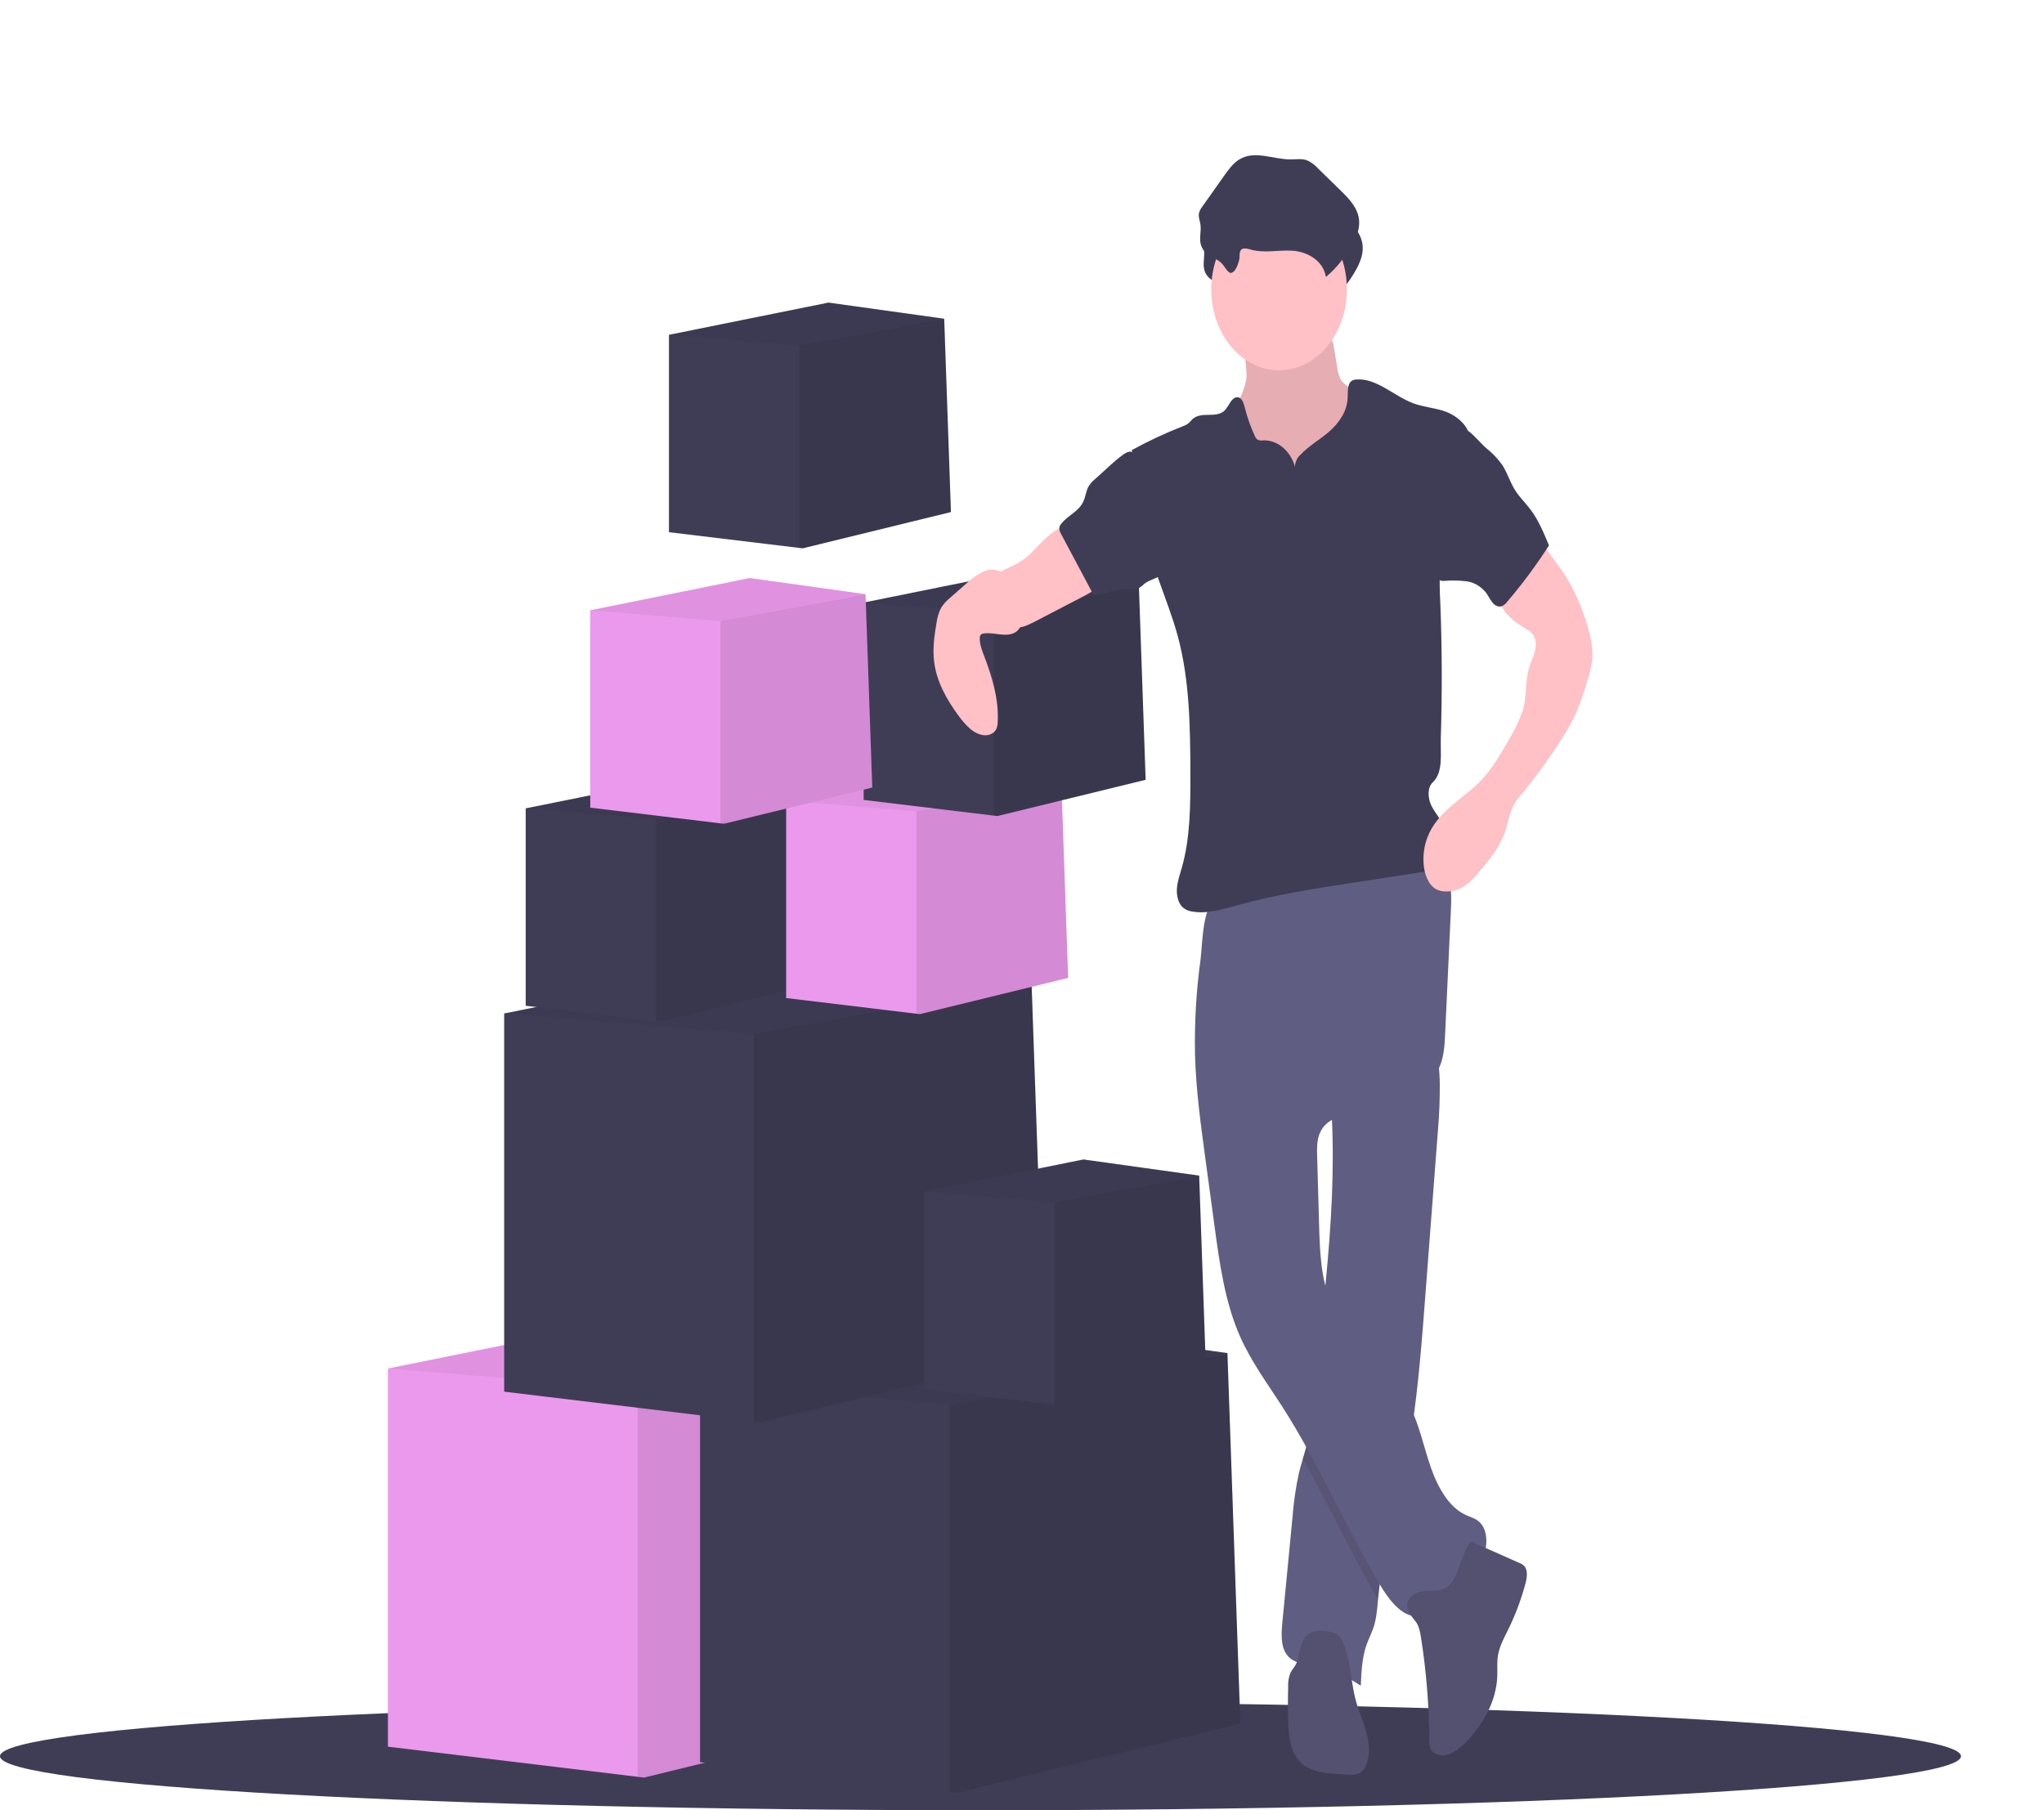<svg width="385" height="341" viewBox="0 0 385 341" fill="none" xmlns="http://www.w3.org/2000/svg">
<g id="undraw_deliveries_131a 1">
<path id="Vector" d="M184.681 341C286.677 341 369.362 336.444 369.362 330.823C369.362 325.203 286.677 320.646 184.681 320.646C82.684 320.646 0 325.203 0 330.823C0 336.444 82.684 341 184.681 341Z" fill="#3F3D56"/>
<path id="Vector_2" d="M174.837 321.761L121.318 334.845L120.101 334.7L73.07 329.03V257.791L130.643 246.161L172.404 251.976L172.416 252.291L172.42 252.446L174.837 321.761Z" fill="#EB99EC"/>
<path id="Vector_3" opacity="0.1" d="M174.837 321.761L121.318 334.845L120.101 334.7V261.668L172.416 252.291L174.837 321.761Z" fill="black"/>
<path id="Vector_4" opacity="0.05" d="M172.42 252.446L172.404 252.461L120.101 261.668L73.07 257.791L130.643 246.161L172.404 251.976L172.416 252.291L172.42 252.446Z" fill="black"/>
<path id="Vector_5" d="M233.626 324.668L180.108 337.753L178.891 337.608L131.859 331.938V260.699L189.433 249.068L231.194 254.884L231.206 255.199L231.21 255.354L233.626 324.668Z" fill="#3F3D56"/>
<path id="Vector_6" opacity="0.1" d="M233.626 324.668L180.108 337.753L178.891 337.608V264.576L231.206 255.199L233.626 324.668Z" fill="black"/>
<path id="Vector_7" opacity="0.05" d="M231.21 255.354L231.194 255.368L178.891 264.576L131.859 260.699L189.433 249.068L231.194 254.884L231.206 255.199L231.21 255.354Z" fill="black"/>
<path id="Vector_8" d="M196.731 254.884L143.212 267.968L141.996 267.823L94.964 262.153V190.914L152.537 179.284L194.298 185.099L194.31 185.414L194.314 185.569L196.731 254.884Z" fill="#3F3D56"/>
<path id="Vector_9" opacity="0.1" d="M196.731 254.884L143.212 267.968L141.996 267.823V194.791L194.31 185.414L196.731 254.884Z" fill="black"/>
<path id="Vector_10" opacity="0.05" d="M194.314 185.569L194.298 185.584L141.996 194.791L94.964 190.914L152.537 179.284L194.298 185.099L194.31 185.414L194.314 185.569Z" fill="black"/>
<path id="Vector_11" d="M227.139 257.869L199.208 264.702L198.572 264.625L174.026 261.664V224.484L204.073 218.412L225.87 221.45L225.878 221.615V221.692L227.139 257.869Z" fill="#3F3D56"/>
<path id="Vector_12" opacity="0.1" d="M227.139 257.869L199.208 264.702L198.572 264.625V226.509L225.878 221.615L227.139 257.869Z" fill="black"/>
<path id="Vector_13" opacity="0.05" d="M225.878 221.692L225.87 221.702L198.572 226.509L174.026 224.484L204.073 218.412L225.87 221.45L225.878 221.615V221.692Z" fill="black"/>
<path id="Vector_14" d="M152.132 185.661L124.2 192.489L123.564 192.417L99.018 189.456V152.276L129.066 146.204L150.863 149.242L150.871 149.407V149.485L152.132 185.661Z" fill="#3F3D56"/>
<path id="Vector_15" opacity="0.1" d="M152.132 185.661L124.2 192.489L123.564 192.417V154.302L150.871 149.407L152.132 185.661Z" fill="black"/>
<path id="Vector_16" opacity="0.05" d="M150.871 149.485L150.863 149.494L123.564 154.302L99.018 152.276L129.066 146.204L150.863 149.242L150.871 149.407V149.485Z" fill="black"/>
<path id="Vector_17" d="M201.191 184.207L173.26 191.036L172.623 190.963L148.077 188.002V150.822L178.125 144.75L199.922 147.788L199.93 147.953V148.031L201.191 184.207Z" fill="#EB99EC"/>
<path id="Vector_18" opacity="0.1" d="M201.191 184.207L173.259 191.036L172.623 190.963V152.848L199.93 147.953L201.191 184.207Z" fill="black"/>
<path id="Vector_19" opacity="0.05" d="M199.93 148.031L199.922 148.04L172.623 152.848L148.077 150.822L178.125 144.75L199.922 147.788L199.93 147.953V148.031Z" fill="black"/>
<path id="Vector_20" d="M215.787 146.892L187.856 153.72L187.219 153.647L162.673 150.686V113.507L192.721 107.435L214.518 110.473L214.526 110.638V110.715L215.787 146.892Z" fill="#3F3D56"/>
<path id="Vector_21" opacity="0.1" d="M215.787 146.892L187.856 153.72L187.219 153.647V115.532L214.526 110.638L215.787 146.892Z" fill="black"/>
<path id="Vector_22" opacity="0.05" d="M214.526 110.715L214.518 110.725L187.219 115.532L162.673 113.507L192.721 107.435L214.518 110.473L214.526 110.638V110.715Z" fill="black"/>
<path id="Vector_23" d="M234.81 70.885C234.514 74.035 232.503 76.574 231.757 79.608C230.638 84.188 232.568 89.106 235.228 92.692C237.372 95.542 239.967 97.855 242.863 99.497C245.76 101.139 248.9 102.078 252.103 102.259C253.043 102.356 253.991 102.232 254.892 101.895C255.695 101.505 256.418 100.913 257.013 100.16C259.007 97.762 260.082 94.442 260.508 91.093C260.933 87.745 260.771 84.338 260.605 80.96C260.605 80.261 260.497 79.568 260.289 78.915C260.017 78.294 259.643 77.745 259.19 77.301C257.752 75.722 256.167 74.344 254.466 73.196C253.737 72.712 252.954 72.227 252.488 71.389C252.168 70.721 251.96 69.985 251.876 69.222L251.353 66.043C251.26 65.127 250.998 64.246 250.586 63.465C249.666 61.982 247.902 61.779 246.358 61.706L240.681 61.44C238.918 61.357 236.598 60.751 234.875 61.168C233.253 61.551 233.801 63.325 234.093 64.934C234.515 66.88 234.756 68.876 234.81 70.885Z" fill="#FFC0C6"/>
<path id="Vector_24" opacity="0.1" d="M234.81 70.885C234.514 74.035 232.503 76.574 231.757 79.608C230.638 84.188 232.568 89.106 235.228 92.692C237.372 95.542 239.967 97.855 242.863 99.497C245.76 101.139 248.9 102.078 252.103 102.259C253.043 102.356 253.991 102.232 254.892 101.895C255.695 101.505 256.418 100.913 257.013 100.16C259.007 97.762 260.082 94.442 260.508 91.093C260.933 87.745 260.771 84.338 260.605 80.96C260.605 80.261 260.497 79.568 260.289 78.915C260.017 78.294 259.643 77.745 259.19 77.301C257.752 75.722 256.167 74.344 254.466 73.196C253.737 72.712 252.954 72.227 252.488 71.389C252.168 70.721 251.96 69.985 251.876 69.222L251.353 66.043C251.26 65.127 250.998 64.246 250.586 63.465C249.666 61.982 247.902 61.779 246.358 61.706L240.681 61.44C238.918 61.357 236.598 60.751 234.875 61.168C233.253 61.551 233.801 63.325 234.093 64.934C234.515 66.88 234.756 68.876 234.81 70.885Z" fill="black"/>
<path id="Vector_25" d="M270.859 212.761L268.45 244.319C267.822 252.596 267.181 260.908 265.949 269.078C265.543 271.894 265.024 274.695 264.432 277.472C262.786 285.182 260.398 292.718 259.628 300.622C259.603 300.85 259.583 301.106 259.563 301.315C259.405 303.059 259.267 304.823 258.752 306.452C258.347 307.658 257.775 308.758 257.357 309.951C256.546 312.335 256.417 314.971 256.315 317.554C253.393 315.582 250.192 314.268 246.872 313.677C245.251 313.391 243.487 313.193 242.412 311.739C241.196 310.159 241.338 307.741 241.541 305.618C242.179 299.027 242.814 292.44 243.446 285.856C243.657 283.022 244.064 280.215 244.663 277.462C244.882 276.546 245.145 275.645 245.413 274.743C245.782 273.503 246.155 272.262 246.435 270.988C246.823 268.94 247.091 266.862 247.237 264.77C247.89 258.14 248.677 251.525 249.366 244.901L249.402 244.552C250.436 234.51 251.223 224.421 250.996 214.307C250.963 212.809 250.911 211.312 250.83 209.81C250.716 207.634 250.55 206.48 252.046 205.119C253.712 203.616 255.906 202.565 257.811 201.581C258.837 201.048 270.133 196.25 270.38 197.307C270.905 199.551 271.177 201.868 271.191 204.198C271.214 207.057 271.103 209.916 270.859 212.761Z" fill="#605D82"/>
<path id="Vector_26" opacity="0.1" d="M265.949 269.078C265.543 271.894 265.024 274.695 264.432 277.472C262.786 285.182 260.398 292.718 259.628 300.622C259.603 300.85 259.583 301.106 259.563 301.315C254.527 292.718 250.286 283.471 245.372 274.782C245.741 273.541 246.114 272.301 246.394 271.026C246.797 268.967 247.079 266.876 247.237 264.77C247.89 258.14 248.677 251.525 249.366 244.901L249.402 244.552C249.687 245.958 250.095 247.324 250.619 248.627C253.919 256.643 261.76 260.694 265.596 268.366C265.723 268.605 265.841 268.842 265.949 269.078Z" fill="black"/>
<path id="Vector_27" d="M225.088 198.605C225.254 205.031 226.114 211.404 226.973 217.752L228.745 230.837C229.714 238.009 230.728 245.322 233.566 251.743C235.69 256.551 238.747 260.651 241.516 264.959C248.32 275.553 253.433 287.557 259.883 298.46C261.76 301.63 264.44 305.061 267.639 304.397C269.74 303.966 271.264 301.872 272.91 300.263C274.856 298.363 277.2 296.973 278.732 294.588C280.265 292.204 280.565 288.25 278.489 286.553C277.78 285.977 276.916 285.759 276.113 285.39C272.898 283.936 270.814 280.176 269.492 276.376C268.171 272.577 267.364 268.501 265.6 264.969C261.764 257.297 253.919 253.246 250.619 245.225C248.77 240.738 248.592 235.533 248.454 230.556L248.093 217.806C248.052 216.41 248.024 214.961 248.498 213.687C249.759 210.294 253.57 209.974 256.66 209.543C260.164 209.054 263.558 207.775 266.662 205.773C268.442 204.624 270.177 203.161 271.122 201.028C271.99 199.09 272.107 196.807 272.209 194.607L273.279 171.496C273.372 169.509 273.453 167.449 272.874 165.588C271.402 160.907 266.456 159.376 262.275 159.599C254.499 160.015 247.322 164.013 239.976 166.718C238.155 167.386 236.327 167.987 234.45 168.438C232.828 168.83 230.801 168.671 229.244 169.301C226.454 170.425 226.523 177.723 226.13 180.747C225.318 186.648 224.969 192.627 225.088 198.605Z" fill="#605D82"/>
<path id="Vector_28" d="M266.585 305.376C267.27 306.205 267.493 307.416 267.672 308.56C268.663 314.907 269.178 321.347 269.213 327.804C269.168 328.406 269.268 329.011 269.5 329.549C269.695 329.867 269.956 330.118 270.259 330.275C272.241 331.405 274.54 329.83 276.194 328.1C279.255 324.896 281.846 320.593 282.021 315.732C282.065 314.482 281.948 313.217 282.13 311.981C282.398 310.149 283.294 308.555 284.08 306.956C285.426 304.23 286.514 301.333 287.324 298.32C287.624 297.186 287.827 295.761 287.081 294.971C286.819 294.723 286.521 294.537 286.201 294.424L277.24 290.45C276.462 290.106 274.532 296.032 274.228 296.682C273.478 298.267 272.732 299.163 271.228 299.531C269.723 299.9 267.866 299.367 266.431 300.283C263.999 301.828 265.211 303.723 266.585 305.376Z" fill="#535070"/>
<path id="Vector_29" d="M252.768 309.035C252.602 308.639 252.37 308.288 252.086 308.003C251.672 307.687 251.201 307.496 250.712 307.445C249.009 307.096 246.99 306.869 245.81 308.385C244.707 309.805 244.898 312.117 243.978 313.716C243.686 314.201 243.288 314.637 243.037 315.17C242.724 315.986 242.585 316.882 242.631 317.777C242.583 320.244 242.534 322.72 242.68 325.182C242.798 327.247 243.086 329.413 244.168 331.031C245.903 333.629 249.033 334.002 251.807 334.167L254.057 334.307C254.676 334.394 255.303 334.325 255.898 334.104C256.266 333.901 256.597 333.612 256.87 333.253C257.143 332.894 257.353 332.473 257.487 332.015C258.659 328.536 256.806 324.79 255.663 321.3C254.345 317.283 254.58 312.829 252.768 309.035Z" fill="#535070"/>
<path id="Vector_30" d="M234.162 53.124C234.133 52.771 234.176 52.415 234.287 52.087C234.616 51.394 235.475 51.602 236.124 51.776C238.731 52.562 241.48 51.849 244.168 52.033C246.856 52.217 249.881 53.822 250.42 56.971C252.37 55.322 254.051 53.259 255.379 50.885C256.125 49.552 256.773 48.026 256.672 46.426C256.526 44.119 254.908 42.394 253.428 40.931L248.969 36.569C248.381 35.925 247.703 35.41 246.966 35.047C245.936 34.626 244.809 34.829 243.722 34.829C240.479 34.829 237 33.06 234.109 34.829C232.893 35.571 231.988 36.845 231.113 38.086L227.127 43.727C226.825 44.087 226.605 44.532 226.487 45.021C226.373 45.709 226.669 46.388 226.774 47.081C226.961 48.34 226.507 49.688 226.856 50.899C227.435 52.906 229.479 53.191 230.728 54.345C231.19 54.771 231.92 56.23 232.475 56.211C233.452 56.186 234.133 54.054 234.162 53.124Z" fill="#3F3D56"/>
<path id="Vector_31" d="M240.925 69.76C247.978 69.76 253.696 62.926 253.696 54.495C253.696 46.064 247.978 39.23 240.925 39.23C233.871 39.23 228.153 46.064 228.153 54.495C228.153 62.926 233.871 69.76 240.925 69.76Z" fill="#FFC0C6"/>
<path id="Vector_32" d="M243.917 87.9C243.484 86.42 242.669 85.143 241.59 84.253C240.511 83.363 239.223 82.905 237.912 82.947C237.536 83.033 237.147 82.973 236.801 82.777C236.605 82.598 236.448 82.366 236.343 82.099C235.569 80.428 234.945 78.664 234.482 76.836C234.279 76.027 233.999 75.072 233.314 74.864C232.763 74.694 232.199 75.12 231.83 75.639C231.503 76.195 231.149 76.728 230.768 77.233C229.146 78.949 226.308 77.383 224.609 78.959C224.33 79.215 224.098 79.545 223.798 79.782C223.507 79.995 223.191 80.158 222.862 80.267C219.564 81.549 216.331 83.059 213.18 84.788C214.315 92.949 215.475 101.265 218.134 108.898C219.399 112.533 220.831 116.095 221.844 119.841C224.09 128.142 224.188 137.025 224.216 145.753C224.216 151.724 224.216 157.82 222.594 163.471C222.229 164.75 221.783 166.02 221.682 167.348C221.581 168.675 221.913 170.178 222.825 170.972C223.353 171.389 223.959 171.643 224.589 171.714C227.391 172.199 230.213 171.317 232.97 170.551C240.361 168.506 247.902 167.333 255.423 166.189L268.033 164.251C268.937 164.175 269.822 163.901 270.644 163.442C272.951 161.934 273.17 157.786 271.734 155.15C271.049 153.885 270.08 152.848 269.5 151.51C268.921 150.173 268.876 148.292 269.869 147.367C271.897 145.477 271.288 141.973 271.386 138.91C271.656 130.342 271.62 121.781 271.276 113.226C271.173 111.452 271.149 109.672 271.203 107.895C271.345 104.881 271.97 101.929 272.594 98.997L276.425 80.97C275.424 79.08 273.506 77.878 271.694 77.335C269.882 76.792 267.988 76.632 266.2 75.968C262.551 74.612 259.275 71.171 255.452 71.49C255.162 71.497 254.877 71.579 254.616 71.733C253.757 72.319 253.891 73.802 253.838 74.985C253.716 77.606 252.103 79.792 250.327 81.328C248.551 82.865 246.516 83.979 244.882 85.728C244.598 85.984 244.365 86.311 244.198 86.686C244.031 87.061 243.935 87.475 243.917 87.9Z" fill="#3F3D56"/>
<path id="Vector_33" d="M193.313 105.002C192.467 105.659 191.568 106.213 190.629 106.654C189.737 107.076 188.784 107.41 188.054 108.147C187.693 108.522 187.39 108.969 187.158 109.47C186.726 110.386 186.508 111.424 186.526 112.476C186.544 113.528 186.797 114.554 187.26 115.449C187.723 116.343 188.379 117.073 189.158 117.562C189.937 118.05 190.812 118.28 191.691 118.227C192.863 118.154 193.97 117.587 195.044 117.03L204.053 112.344C205.578 111.554 207.224 110.633 207.946 108.84C208.028 108.672 208.06 108.475 208.035 108.283C207.965 108.071 207.832 107.899 207.662 107.798C205.632 106.219 203.856 104.217 202.419 101.886C202.05 101.285 201.608 99.87 201.073 99.506C199.168 98.241 194.841 103.819 193.313 105.002Z" fill="#FFC0C6"/>
<path id="Vector_34" d="M289.615 101.198L292.935 105.734C293.649 106.703 294.362 107.672 295.011 108.719C296.607 111.347 297.888 114.229 298.814 117.282C299.536 119.545 300.136 121.958 299.885 124.362C299.716 125.594 299.437 126.802 299.053 127.963C298.445 130.195 297.69 132.367 296.795 134.457C296.048 136.043 295.203 137.56 294.269 138.998C291.697 143.071 288.883 146.918 285.848 150.507C284.713 151.85 284.226 154.025 283.744 155.838C282.831 159.187 280.662 161.799 278.566 164.27C277.892 165.122 277.146 165.889 276.34 166.558C275.133 167.488 273.722 167.968 272.286 167.934C271.659 167.938 271.039 167.785 270.465 167.483C269.03 166.669 268.3 164.687 268.15 162.797C268.018 161.08 268.258 159.35 268.848 157.776C270.753 152.732 275.647 150.546 279.105 146.863C281.133 144.706 282.686 141.992 284.218 139.313C285.256 137.637 286.123 135.82 286.801 133.899C287.571 131.433 287.271 128.515 287.948 126.015C288.232 124.953 288.759 123.999 289.047 122.947C289.335 121.895 289.432 120.65 288.893 119.744C288.489 119.164 287.972 118.712 287.389 118.426C285.179 117.088 282.706 115.363 282.284 112.441C282.115 110.822 282.469 109.188 283.273 107.871C284.073 106.57 285.009 105.398 286.059 104.381C287.02 103.344 288.646 102.196 289.615 101.198Z" fill="#FFC0C6"/>
<path id="Vector_35" d="M191.18 111.331C190.596 109.916 189.863 108.472 188.679 107.769C188.102 107.472 187.482 107.319 186.854 107.319C186.227 107.319 185.606 107.472 185.03 107.769C183.882 108.362 182.808 109.138 181.835 110.076L178.972 112.601C178.323 113.11 177.749 113.743 177.273 114.476C176.819 115.365 176.519 116.354 176.39 117.384C175.984 119.744 175.656 122.172 175.94 124.561C176.394 128.438 178.34 131.791 180.48 134.738C181.818 136.57 183.473 138.421 185.508 138.503C186.388 138.537 187.365 138.12 187.73 137.166C187.857 136.786 187.924 136.382 187.929 135.974C188.147 131.67 186.858 127.469 185.358 123.548C184.953 122.482 184.515 121.377 184.547 120.209C184.535 120.011 184.577 119.813 184.669 119.647C184.797 119.486 184.97 119.384 185.155 119.361C187.211 118.876 190.755 120.786 192.194 118.057C193.126 116.255 191.845 112.935 191.18 111.331Z" fill="#FFC0C6"/>
<path id="Vector_36" d="M233.489 48.321C233.463 47.968 233.508 47.613 233.618 47.284C233.947 46.586 234.806 46.799 235.455 46.974C238.062 47.759 240.811 47.047 243.499 47.231C246.187 47.415 249.208 49.019 249.751 52.169C251.699 50.517 253.38 48.454 254.71 46.082C255.456 44.745 256.104 43.218 256.003 41.619C255.857 39.312 254.235 37.587 252.76 36.128L248.3 31.767C247.714 31.122 247.037 30.607 246.301 30.245C245.267 29.823 244.144 30.027 243.057 30.027C239.814 30.027 236.335 28.258 233.444 30.027C232.228 30.768 231.324 32.043 230.448 33.283L226.458 38.924C226.158 39.285 225.939 39.73 225.822 40.218C225.708 40.906 226.004 41.585 226.11 42.278C226.296 43.538 225.842 44.885 226.191 46.092C226.77 48.103 228.814 48.389 230.063 49.542C230.525 49.969 231.255 51.427 231.81 51.408C232.771 51.384 233.452 49.252 233.489 48.321Z" fill="#3F3D56"/>
<path id="Vector_37" d="M206.364 90.153C205.849 90.553 205.397 91.056 205.026 91.641C204.56 92.489 204.463 93.579 204.061 94.452C203.202 96.361 201.187 97.044 199.934 98.61C199.731 98.824 199.589 99.108 199.528 99.424C199.521 99.85 199.64 100.266 199.865 100.597L205.922 111.975C207.95 112.189 209.871 110.677 211.89 110.88C212.641 110.953 213.415 111.263 214.137 110.996C214.652 110.722 215.136 110.368 215.576 109.945C216.792 109.034 218.382 108.927 219.391 107.73C220.401 106.533 220.486 104.774 220.474 103.141C220.492 101.723 220.371 100.308 220.113 98.925C219.221 94.563 216.427 91.2 214.676 87.333C213.82 85.448 213.358 84.347 211.554 85.641C209.75 86.935 208.071 88.66 206.364 90.153Z" fill="#3F3D56"/>
<path id="Vector_38" d="M279.916 84.401C281.055 85.284 282.082 86.358 282.965 87.59C283.886 89.009 284.409 90.754 285.297 92.208C286.185 93.662 287.324 94.709 288.297 96.007C289.777 97.975 290.778 100.369 291.759 102.748C289.358 106.484 286.74 110.014 283.926 113.313C283.612 113.754 283.198 114.077 282.734 114.243C282.42 114.284 282.101 114.23 281.808 114.087C281.515 113.944 281.257 113.716 281.056 113.424C280.618 112.882 280.31 112.203 279.892 111.636C278.908 110.423 277.597 109.666 276.19 109.499C274.796 109.337 273.392 109.312 271.994 109.426C271.687 109.47 271.376 109.408 271.098 109.247C270.891 109.077 270.723 108.847 270.611 108.578C268.99 105.244 269.496 101.057 270.076 97.248L271.402 88.525C271.595 86.859 271.967 85.231 272.509 83.679C273.012 82.394 274.131 80.214 275.517 80.601C276.904 80.989 278.745 83.393 279.916 84.401Z" fill="#3F3D56"/>
<path id="Vector_39" d="M164.295 148.346L136.364 155.174L135.727 155.101L111.182 152.14V114.961L141.229 108.888L163.026 111.927L163.034 112.092V112.169L164.295 148.346Z" fill="#EB99EC"/>
<path id="Vector_40" opacity="0.1" d="M164.295 148.346L136.364 155.174L135.727 155.101V116.986L163.034 112.092L164.295 148.346Z" fill="black"/>
<path id="Vector_41" opacity="0.05" d="M163.034 112.169L163.026 112.179L135.727 116.986L111.182 114.961L141.229 108.888L163.026 111.927L163.034 112.092V112.169Z" fill="black"/>
<g id="box1">
<path id="Vector_42" d="M179.114 96.457L151.182 103.291L150.546 103.213L126 100.252V63.072L156.048 57L177.844 60.038L177.853 60.203V60.281L179.114 96.457Z" fill="#3F3D56"/>
<path id="Vector_43" opacity="0.1" d="M179.114 96.457L151.182 103.29L150.546 103.213V65.098L177.853 60.203L179.114 96.457Z" fill="black"/>
<path id="Vector_44" opacity="0.05" d="M177.853 60.281L177.844 60.291L150.546 65.098L126 63.072L156.048 57L177.844 60.038L177.853 60.203V60.281Z" fill="black"/>
</g>
</g>
</svg>
